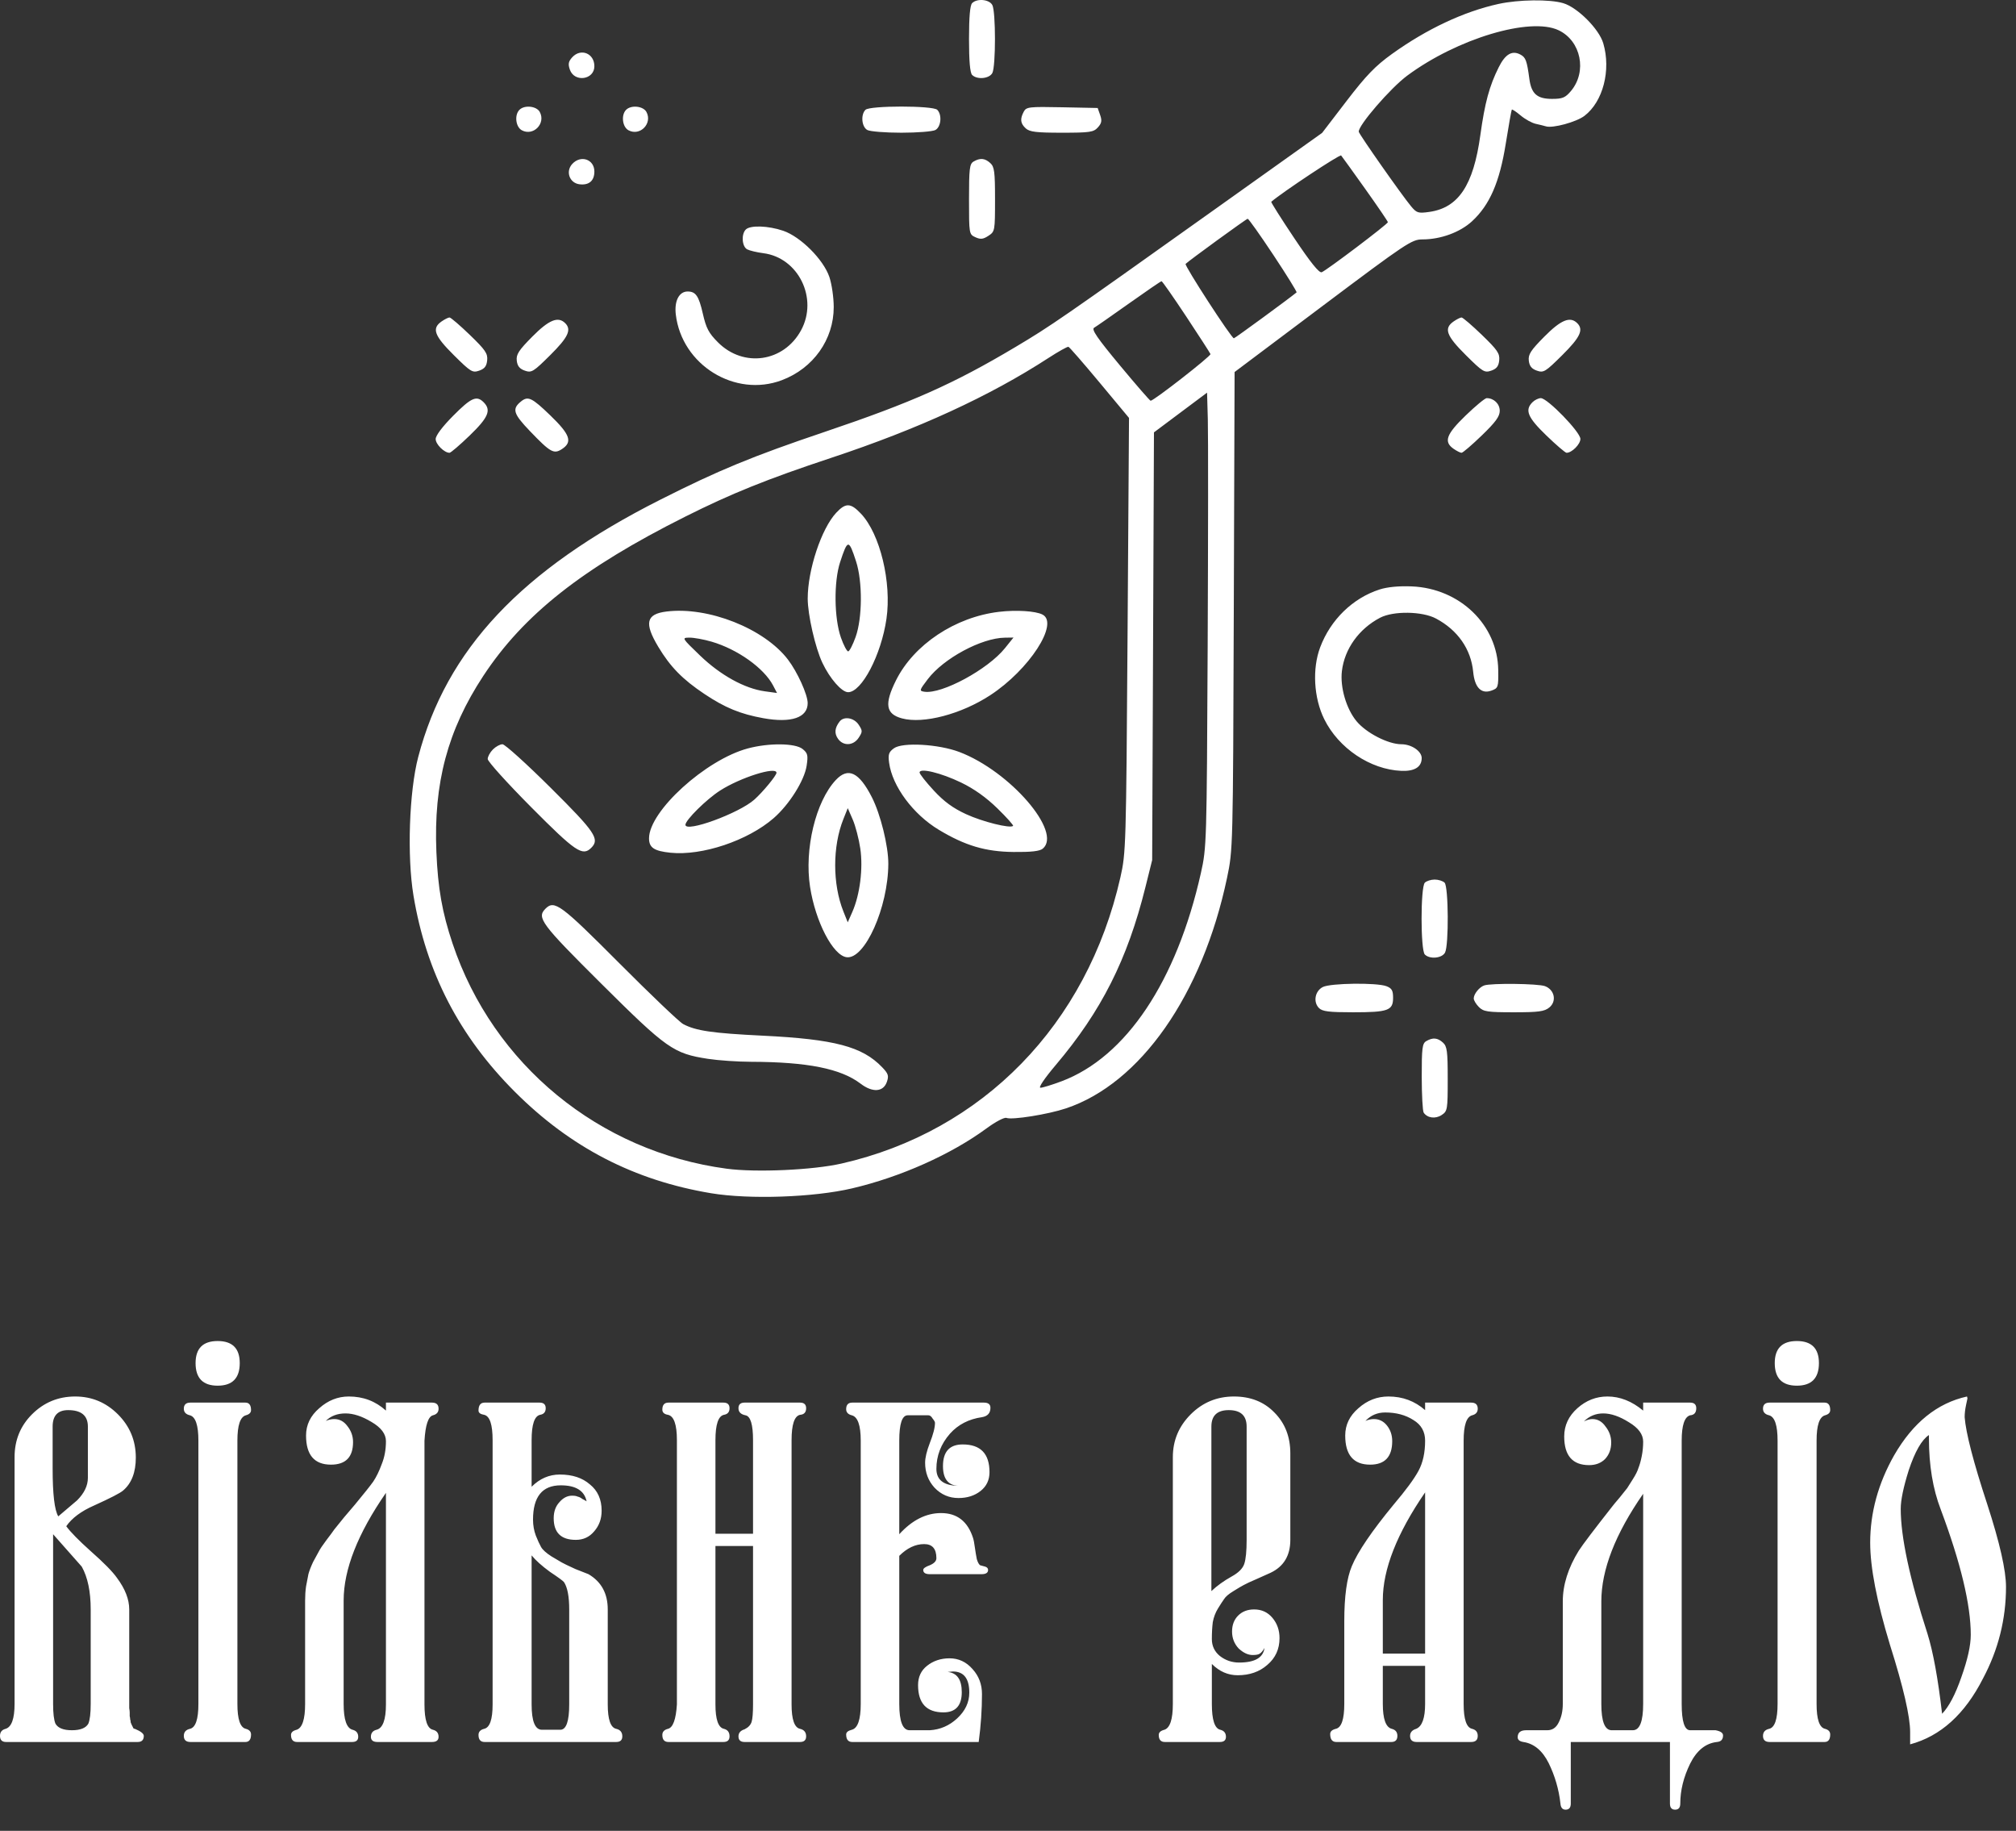 <svg width="2042" height="1854" viewBox="0 0 2042 1854" fill="none" xmlns="http://www.w3.org/2000/svg">
<rect x="0" y="0" width="2042" height="1854" fill="#333333" stroke="none"/>
<path fill-rule="evenodd" clip-rule="evenodd" d="M984.671 3.161C982.547 5.285 981.509 17.214 981.509 39.526C981.509 61.837 982.547 73.767 984.671 75.891C989.68 80.9 1002.04 79.733 1005.13 73.957C1008.68 67.329 1008.68 11.722 1005.13 5.095C1002.04 -0.681 989.68 -1.849 984.671 3.161ZM1517.7 4.017C1482.71 11.706 1444.95 29.454 1409.81 54.725C1393.09 66.747 1383.74 76.436 1363.98 102.2L1339.17 134.57L1230.83 211.741C1074.13 323.358 1064.72 329.859 1028.37 351.504C965.75 388.791 923.51 407.572 835.255 437.367C761.817 462.159 728.124 476.065 668.423 506.213C527.854 577.209 452.171 657.711 423.594 766.632C414.44 801.527 412.2 867.166 418.812 906.909C431.735 984.619 465.123 1049.22 521.508 1105.6C577.93 1162.02 642.485 1195.37 720.339 1208.32C759.05 1214.76 824.1 1212.52 862.961 1203.41C912.282 1191.85 963.423 1169.02 999.491 1142.47C1008.37 1135.94 1017.32 1131.24 1019.38 1132.03C1025.22 1134.27 1061.44 1128.49 1079.68 1122.4C1155.17 1097.2 1217.87 1007.51 1242.85 889.019C1248.85 860.538 1248.89 858.989 1249.7 618.552L1250.51 376.727L1339.96 309.581C1424.8 245.897 1430 242.432 1440.83 242.432C1459.24 242.432 1478.91 235.233 1491.01 224.07C1508.92 207.548 1518.92 184.57 1525.16 145.58C1528.13 127.107 1530.88 111.55 1531.3 111.007C1531.71 110.464 1535.74 113.131 1540.26 116.936C1544.78 120.738 1551.65 124.543 1555.53 125.389C1559.4 126.235 1564.06 127.387 1565.89 127.951C1572.79 130.083 1596.7 123.568 1604.89 117.323C1623.71 102.967 1631.98 71.034 1623.93 43.784C1619.65 29.309 1597.82 7.48 1583.35 3.203C1569.54 -0.876 1538.2 -0.486 1517.7 4.017ZM1578.7 30.627C1601.44 41.42 1607.76 72.489 1591.22 92.152C1585.47 98.977 1582.68 100.134 1571.97 100.134C1556.97 100.134 1551.13 94.998 1549.11 80.038C1546.59 61.353 1545.42 58.146 1540.04 55.265C1531.6 50.751 1524.74 54.744 1518.08 68.049C1508.57 87.045 1503.97 104.026 1499.41 137.026C1492.4 187.734 1477.21 210.484 1447.61 214.608C1436.43 216.165 1434.9 215.68 1429.16 208.768C1419.66 197.329 1376.64 136.025 1376.3 133.432C1375.47 127.287 1408.38 89.174 1425.38 76.586C1476.02 39.091 1549.87 16.953 1578.7 30.627ZM579.569 58.051C575.738 62.283 575.25 64.9 577.232 70.568C581.822 83.701 602.04 80.842 602.04 67.06C602.04 53.987 588.25 48.459 579.569 58.051ZM526.146 111.202C520.897 116.451 522.325 128.583 528.586 131.935C540.221 138.159 553.017 125.11 546.753 113.41C543.522 107.37 531.287 106.061 526.146 111.202ZM634.189 111.202C628.94 116.451 630.368 128.583 636.629 131.935C648.264 138.159 661.06 125.11 654.796 113.41C651.566 107.37 639.33 106.061 634.189 111.202ZM876.628 111.202C871.618 116.211 872.786 128.573 878.562 131.664C881.366 133.163 896.861 134.391 912.993 134.391C929.126 134.391 944.621 133.163 947.425 131.664C953.201 128.573 954.369 116.211 949.359 111.202C944.977 106.819 881.01 106.819 876.628 111.202ZM1036.98 113.062C1033 120.504 1033.55 125.068 1039.03 130.03C1042.95 133.579 1049.75 134.391 1075.52 134.391C1103.99 134.391 1107.67 133.853 1112.02 129.042C1115.86 124.804 1116.34 122.201 1114.35 116.525L1111.83 109.357L1075.79 108.625C1042.27 107.945 1039.55 108.256 1036.98 113.062ZM1382.96 191.487C1395.51 209.121 1405.78 224.202 1405.78 225.003C1405.78 226.866 1343.77 273.746 1338.76 275.667C1336.17 276.66 1327.51 265.911 1310.89 241.088C1297.63 221.28 1287.17 204.736 1287.65 204.328C1298.97 194.588 1357.21 156.005 1358.43 157.43C1359.38 158.526 1370.41 173.852 1382.96 191.487ZM579.569 166.092C572.628 173.76 576.913 185.45 587.096 186.625C596.638 187.726 602.04 183.052 602.04 173.689C602.04 161.272 588.173 156.584 579.569 166.092ZM986.12 163.588C982.088 165.936 981.509 170.746 981.509 201.774C981.509 236.927 981.572 237.304 987.989 240.227C993.177 242.593 995.802 242.306 1001.16 238.793C1007.74 234.487 1007.86 233.802 1007.86 201.935C1007.86 173.826 1007.21 168.88 1003.04 165.104C997.56 160.142 992.774 159.715 986.12 163.588ZM1289.85 258.28C1303.32 278.592 1313.87 295.607 1313.29 296.094C1305.93 302.218 1250.8 342.568 1249.79 342.568C1247.3 342.568 1199.39 268.742 1200.9 267.234C1204.22 263.917 1262.28 221.701 1263.76 221.533C1264.64 221.433 1276.38 237.968 1289.85 258.28ZM755.408 232.419C750.631 237.196 751.537 249.79 756.858 252.522C759.395 253.827 766.706 255.56 773.106 256.375C808.726 260.915 828.957 302.192 811.385 334.475C793.864 366.669 753.15 372.598 727.278 346.723C717.852 337.3 715.266 332.396 711.87 317.505C707.822 299.755 704.755 295.254 696.657 295.175C687.879 295.09 682.88 304.69 684.516 318.496C690.564 369.565 744.478 402.913 791.982 384.97C823.781 372.962 844.478 343.793 844.478 310.993C844.478 301.338 842.491 287.596 840.062 280.452C834.056 262.791 810.943 239.678 793.282 233.673C778.105 228.511 759.917 227.91 755.408 232.419ZM1201.55 320.549C1214.59 340.265 1225.64 357.359 1226.09 358.54C1226.83 360.479 1168.7 405.811 1165.47 405.811C1164.72 405.811 1150.69 389.666 1134.29 369.934C1111.45 342.449 1105.34 333.55 1108.21 331.898C1110.27 330.712 1126.18 319.634 1143.57 307.281C1160.97 294.927 1175.79 284.792 1176.51 284.761C1177.24 284.729 1188.5 300.832 1201.55 320.549ZM447.151 325.59C437.158 332.586 439.885 339.996 459.681 359.638C476.781 376.606 478.578 377.705 485.374 375.331C490.863 373.412 492.874 370.798 493.464 364.814C494.136 357.978 491.654 354.347 475.932 339.169C465.858 329.445 456.579 321.487 455.312 321.487C454.044 321.487 450.371 323.334 447.151 325.59ZM1472.24 325.59C1462.25 332.586 1464.98 339.996 1484.77 359.638C1501.87 376.606 1503.67 377.705 1510.47 375.331C1515.96 373.412 1517.97 370.798 1518.56 364.814C1519.23 357.978 1516.75 354.347 1501.03 339.169C1490.95 329.445 1481.67 321.487 1480.4 321.487C1479.14 321.487 1475.46 323.334 1472.24 325.59ZM539.166 340.876C525.355 354.811 522.707 358.903 523.432 365.201C524.064 370.714 526.291 373.47 531.606 375.331C538.402 377.705 540.199 376.606 557.299 359.638C575.514 341.564 579.127 333.885 572.525 327.284C565.308 320.066 556.053 323.837 539.166 340.876ZM1564.26 340.876C1550.45 354.811 1547.8 358.903 1548.52 365.201C1549.16 370.714 1551.38 373.47 1556.7 375.331C1563.5 377.705 1565.29 376.606 1582.39 359.638C1600.61 341.564 1604.22 333.885 1597.62 327.284C1590.4 320.066 1581.15 323.837 1564.26 340.876ZM1113.85 387.495L1143.57 423.198L1142.1 643.104C1140.66 857.4 1140.47 863.661 1134.82 888.568C1101.07 1037.37 995.465 1145.68 852.384 1178.25C823.315 1184.86 765.781 1187.44 736.024 1183.47C606.912 1166.2 499.567 1078.06 458.437 955.535C447.894 924.13 443.559 899.636 442.017 862.733C439.105 793.06 453.393 739.416 489.49 684.508C530.341 622.371 589.986 575.323 693.966 523.228C741.123 499.599 776.891 485.198 842.225 463.534C930.251 434.347 1002.32 401.221 1061.88 362.563C1072.03 355.981 1081.18 350.863 1082.23 351.193C1083.27 351.522 1097.5 367.857 1113.85 387.495ZM1223.24 654.833C1222.31 853.742 1222.18 858.259 1216.38 884.091C1191.76 993.806 1140.55 1070.35 1075.33 1094.9C1065.7 1098.52 1056.03 1101.49 1053.86 1101.49C1051.53 1101.49 1057.92 1092.02 1069.41 1078.43C1115.64 1023.79 1141.93 971.694 1160.14 898.584L1167.03 870.915L1167.93 654.375L1168.84 437.834L1195.73 417.722L1222.63 397.614L1223.4 424.771C1223.83 439.707 1223.75 543.234 1223.24 654.833ZM459.009 421.029C448.081 432.042 441.292 441.072 441.292 444.596C441.292 449.884 449.983 458.514 455.312 458.514C456.579 458.514 465.802 450.612 475.806 440.954C494.732 422.682 497.823 415.285 489.857 407.316C482.734 400.196 477.274 402.623 459.009 421.029ZM527.809 406.47C518.391 414.057 519.843 418.916 536.816 436.598C557.589 458.238 560.978 460.125 569.276 454.688C580.112 447.589 577.495 440.042 557.497 420.737C538.798 402.686 534.858 400.791 527.809 406.47ZM1484.58 420.737C1464.91 439.726 1462.12 447.326 1472.24 454.411C1475.46 456.667 1479.14 458.514 1480.4 458.514C1481.67 458.514 1490.9 450.612 1500.9 440.954C1514.89 427.451 1519.09 421.688 1519.09 416.012C1519.09 408.934 1513.14 403.176 1505.83 403.176C1504.15 403.176 1494.58 411.079 1484.58 420.737ZM1552.22 407.316C1544.25 415.285 1547.34 422.682 1566.27 440.954C1576.27 450.612 1585.49 458.514 1586.76 458.514C1592.15 458.514 1600.78 449.858 1600.78 444.459C1600.78 437.552 1567.42 403.176 1560.72 403.176C1558.32 403.176 1554.5 405.039 1552.22 407.316ZM846.974 519.273C832.024 535.274 818.126 577.101 818.126 606.083C818.126 622.476 825.745 655.848 832.978 671.153C840.568 687.201 852.6 700.948 859.059 700.948C872.825 700.948 892.563 663.21 897.88 626.732C903.277 589.713 891.43 540.702 872.14 520.251C861.644 509.122 856.637 508.928 846.974 519.273ZM867.093 568.448C873.771 589.023 873.547 625.831 866.627 645.107C863.865 652.801 860.534 659.323 859.222 659.6C857.912 659.877 854.553 653.581 851.754 645.61C844.855 625.939 844.47 588.97 850.963 569.191C858.637 545.814 859.733 545.764 867.093 568.448ZM1397.51 596.881C1370.26 605.616 1347.77 627.456 1337.23 655.408C1329.03 677.134 1330.68 706.682 1341.29 728.188C1355.87 757.733 1387.87 779.223 1419.33 780.593C1432.84 781.181 1440.03 776.682 1440.03 767.641C1440.03 760.679 1429.7 753.651 1419.47 753.651C1406.11 753.651 1383.94 742.278 1374.06 730.357C1363.67 717.813 1357.26 695.949 1359.2 679.606C1361.86 657.123 1376.39 636.819 1397.87 625.551C1411.31 618.505 1440.58 618.919 1454.53 626.35C1476.57 638.097 1489.96 657.321 1492.19 680.41C1493.72 696.229 1500.32 703.022 1510.6 699.351C1517.51 696.89 1517.76 696.115 1517.55 678.449C1516.98 632.83 1478.71 595.837 1429.98 593.806C1417.08 593.268 1405.29 594.385 1397.51 596.881ZM674.982 619.266C654.451 621.841 652.356 630.956 666.768 654.989C678.927 675.269 691.362 687.97 713.556 702.777C734.414 716.696 749.859 723.044 773.127 727.263C801.469 732.401 818.155 726.725 818.1 711.96C818.068 703.362 807.683 680.463 798.141 667.953C774.095 636.427 717.264 613.962 674.982 619.266ZM1011.81 619.572C967.563 624.829 925.679 652.675 907.599 688.853C895.567 712.928 897.143 723.031 913.623 727.468C935.237 733.289 973.532 723.244 1002.96 704.037C1042.46 678.252 1073.02 631.14 1055.95 622.334C1048.92 618.705 1029.4 617.482 1011.81 619.572ZM720.803 649.787C747.013 657.437 773.826 676.528 783.041 694.097L787.049 701.739L774.669 700.042C754.23 697.241 729.789 683.751 709.108 663.856C690.503 645.955 690.398 645.776 698.404 645.694C702.852 645.647 712.932 647.489 720.803 649.787ZM1017.9 656.377C1000.63 677.872 953.965 703.104 936.352 700.474C930.963 699.67 931.116 699.093 939.727 687.772C955.797 666.649 994.107 646.034 1017.87 645.723L1026.55 645.61L1017.9 656.377ZM850.481 730.594C845.472 737.066 844.934 742.589 848.779 748.078C854.136 755.728 864.403 755.23 869.755 747.063C873.753 740.96 873.753 739.991 869.755 733.888C865.101 726.786 854.79 725.023 850.481 730.594ZM499.267 758.922C496.368 761.82 493.997 766.189 493.997 768.627C493.997 771.067 513.813 793.005 538.036 817.377C582.982 862.607 590.031 867.376 598.877 858.53C607.724 849.684 602.954 842.635 557.724 797.69C533.351 773.468 511.413 753.651 508.972 753.651C506.535 753.651 502.166 756.023 499.267 758.922ZM757.517 757.875C714.763 769.317 657.503 821.351 657.403 848.854C657.371 858.343 662.468 861.782 679.117 863.5C711.116 866.805 757.369 851.31 783.637 828.489C799.435 814.763 814.806 790.332 817.048 775.375C818.637 764.774 818.124 762.656 812.932 758.455C805.527 752.457 778.806 752.178 757.517 757.875ZM905.449 757.746C900.228 761.541 899.441 763.915 900.579 772.411C903.768 796.169 924.873 824.621 950.938 840.287C977.645 856.343 998.195 862.443 1026.55 862.744C1044.43 862.931 1053.11 861.951 1056.2 859.394C1076.32 842.724 1023.07 780.983 971.769 761.504C950.672 753.496 914.142 751.424 905.449 757.746ZM786.504 782.546C786.504 785.286 772.701 802.012 764.105 809.688C748.523 823.601 694.272 843.433 694.272 835.217C694.272 830.434 715.53 809.424 729.328 800.57C750.006 787.302 786.504 775.797 786.504 782.546ZM973.511 792.438C986.613 798.762 998.885 807.493 1010.25 818.579C1019.63 827.733 1026.78 835.723 1026.15 836.334C1023.23 839.133 995.233 832.158 978.581 824.481C965.236 818.331 956.198 811.714 945.799 800.48C937.901 791.95 931.44 783.75 931.44 782.256C931.44 777.354 953.138 782.606 973.511 792.438ZM846.578 789.885C826.195 811.635 814.577 859.879 820.511 898.129C825.969 933.295 843.595 967.304 857.399 969.296C875.874 971.96 899.633 918.878 899.773 874.631C899.828 856.578 891.87 824.437 883.094 807.266C870.116 781.871 859.032 776.595 846.578 789.885ZM871.386 859.207C874.375 879.343 871.012 906.087 863.296 923.521L858.677 933.964L854.281 922.983C843.195 895.272 843.179 857.136 854.247 829.478L858.692 818.365L863.72 829.891C866.485 836.232 869.934 849.423 871.386 859.207ZM1443.2 893.841C1438.81 898.223 1438.81 962.189 1443.2 966.571C1448.21 971.581 1460.57 970.413 1463.66 964.637C1467.58 957.314 1467.21 897.828 1463.22 893.841C1461.48 892.102 1456.98 890.679 1453.21 890.679C1449.44 890.679 1444.93 892.102 1443.2 893.841ZM552.498 920.193C543.412 929.279 548.013 935.45 609.287 996.354C675.393 1062.06 682.232 1066.87 717.177 1072.23C727.599 1073.83 747.165 1075.17 760.658 1075.21C817.842 1075.37 851.701 1082.12 871.676 1097.36C883.801 1106.61 894.695 1105.88 898.297 1095.58C900.46 1089.39 899.77 1087.23 893.543 1080.74C873.439 1059.75 845.256 1052.32 772.334 1048.75C721.543 1046.26 704.802 1043.82 692.019 1037.03C688.184 1035 658.971 1007.16 627.098 975.18C567.856 915.737 561.579 911.112 552.498 920.193ZM1339.9 999.479C1331.95 1003.48 1329.89 1014.69 1335.99 1020.79C1339.45 1024.25 1346.11 1025.07 1370.56 1025.07C1406.07 1025.07 1411.05 1023.27 1411.05 1010.42C1411.05 1002.97 1409.76 1000.74 1404.29 998.654C1394.44 994.912 1347.78 995.51 1339.9 999.479ZM1503.28 997.914C1498.26 999.708 1492.74 1006.6 1492.74 1011.08C1492.74 1012.98 1495.11 1016.9 1498.01 1019.8C1502.66 1024.45 1506.79 1025.07 1533.29 1025.07C1558.46 1025.07 1564.27 1024.29 1569.26 1020.25C1577 1013.98 1574.68 1002.32 1564.96 998.628C1558.02 995.987 1510.21 995.434 1503.28 997.914ZM1444.65 1054.27C1440.63 1056.61 1440.04 1061.3 1440.07 1090.42C1440.1 1108.83 1440.98 1125.16 1442.05 1126.72C1445.79 1132.18 1453.89 1133.27 1460.17 1129.16C1466.14 1125.24 1466.39 1123.83 1466.39 1092.62C1466.39 1064.51 1465.74 1059.56 1461.57 1055.78C1456.08 1050.82 1451.3 1050.4 1444.65 1054.27Z" fill="white"/>
<path d="M67.116 1545.52C71.559 1551.55 79.809 1559.95 91.868 1570.74C105.196 1582.49 114.081 1591.53 118.524 1597.88C126.775 1608.98 130.9 1619.61 130.9 1629.77V1725.44C130.9 1726.4 130.9 1727.82 130.9 1729.73C131.217 1731.63 131.376 1733.06 131.376 1734.01C131.376 1734.96 131.376 1736.23 131.376 1737.82C131.693 1739.09 131.852 1740.2 131.852 1741.15C132.169 1741.79 132.328 1742.74 132.328 1744.01C132.645 1744.96 132.963 1745.75 133.28 1746.39C133.597 1747.02 133.915 1747.66 134.232 1748.29C134.549 1748.93 134.867 1749.56 135.184 1750.2C135.501 1750.51 135.977 1750.67 136.612 1750.67C142.641 1753.21 145.656 1755.59 145.656 1757.81C145.656 1761.94 143.593 1764 139.468 1764H6.188C2.063 1764 0 1761.94 0 1757.81C0 1754 1.904 1751.62 5.712 1750.67C11.741 1748.77 14.756 1740.36 14.756 1725.44V1475.54C14.756 1458.41 20.627 1443.97 32.368 1432.23C44.427 1420.17 59.024 1414.14 76.16 1414.14C92.979 1414.14 107.417 1420.17 119.476 1432.23C131.535 1444.29 137.564 1458.88 137.564 1476.02C137.564 1490.93 133.28 1502.04 124.712 1509.34C121.856 1511.88 112.019 1516.96 95.2 1524.57C82.189 1530.28 72.828 1537.27 67.116 1545.52ZM59.024 1535.52L78.064 1519.34C85.363 1512.04 89.012 1504.42 89.012 1496.49V1444.6C89.012 1433.5 82.348 1427.94 69.02 1427.94C58.548 1427.94 53.312 1433.5 53.312 1444.6V1486.97C53.312 1512.99 55.216 1529.17 59.024 1535.52ZM53.788 1725.44C53.788 1734.96 54.581 1741.63 56.168 1745.44C58.707 1749.88 64.26 1752.1 72.828 1752.1C81.396 1752.1 86.949 1749.88 89.488 1745.44C91.075 1741.63 91.868 1734.96 91.868 1725.44V1629.77C91.868 1611.68 88.853 1597.24 82.824 1586.45L53.788 1553.61V1725.44ZM198.098 1380.34C198.098 1365.43 205.555 1357.97 220.47 1357.97C235.384 1357.97 242.842 1365.43 242.842 1380.34C242.842 1395.58 235.384 1403.19 220.47 1403.19C205.555 1403.19 198.098 1395.58 198.098 1380.34ZM248.554 1420.33C252.362 1420.33 254.266 1422.87 254.266 1427.94C254.266 1430.48 252.52 1432.23 249.03 1433.18C243.318 1434.77 240.462 1443.33 240.462 1458.88V1725.44C240.462 1740.99 243.318 1749.4 249.03 1750.67C252.52 1751.62 254.266 1753.53 254.266 1756.38C254.266 1761.46 252.362 1764 248.554 1764H192.862C188.419 1764 186.198 1761.94 186.198 1757.81C186.198 1754 188.26 1751.62 192.386 1750.67C198.098 1749.4 200.954 1740.99 200.954 1725.44V1458.88C200.954 1443.33 198.098 1434.77 192.386 1433.18C188.26 1432.23 186.198 1430.01 186.198 1426.52C186.198 1422.39 188.419 1420.33 192.862 1420.33H248.554ZM437.567 1420.33C442.009 1420.33 444.231 1422.39 444.231 1426.52C444.231 1430.01 442.327 1432.23 438.519 1433.18C433.759 1434.45 430.903 1443.02 429.951 1458.88V1725.92C429.951 1741.79 432.807 1750.35 438.519 1751.62C442.327 1752.58 444.231 1754.96 444.231 1758.76C444.231 1762.25 442.009 1764 437.567 1764H382.351C377.908 1764 375.687 1762.25 375.687 1758.76C375.687 1754.96 377.591 1752.58 381.399 1751.62C387.745 1750.04 390.919 1741.47 390.919 1725.92V1511.72C362.359 1552.97 348.079 1589.31 348.079 1620.72V1725.44C348.079 1741.31 351.093 1750.04 357.123 1751.62C360.931 1752.58 362.835 1754.96 362.835 1758.76C362.835 1762.25 360.772 1764 356.647 1764H300.955C296.829 1764 294.767 1761.62 294.767 1756.86C294.767 1754.32 296.671 1752.58 300.479 1751.62C306.191 1749.72 309.047 1740.99 309.047 1725.44V1620.72C309.047 1615.65 309.364 1610.89 309.999 1606.44C310.951 1601.68 311.744 1597.56 312.379 1594.07C313.331 1590.58 314.917 1586.45 317.139 1581.69C319.677 1576.93 321.581 1573.44 322.851 1571.22C324.12 1568.68 326.659 1564.87 330.467 1559.8C334.592 1554.4 337.289 1550.75 338.559 1548.85C340.145 1546.94 343.477 1542.82 348.555 1536.47C353.949 1530.13 357.599 1525.84 359.503 1523.62C368.705 1512.51 374.893 1504.74 378.067 1500.3C381.24 1495.54 384.096 1489.67 386.635 1482.68C389.491 1475.7 390.919 1467.93 390.919 1459.36C390.919 1452.06 386 1445.56 376.163 1439.84C366.643 1434.13 357.916 1431.28 349.983 1431.28C341.732 1431.28 335.068 1433.81 329.991 1438.89C332.847 1437.62 335.703 1436.99 338.559 1436.99C343.953 1436.99 348.396 1439.37 351.887 1444.13C355.695 1448.89 357.599 1454.28 357.599 1460.31C357.599 1475.54 350.141 1483.16 335.227 1483.16C318.408 1483.16 309.999 1473.32 309.999 1453.65C309.999 1442.86 314.441 1433.66 323.327 1426.04C332.212 1418.11 342.208 1414.14 353.315 1414.14C367.912 1414.14 380.447 1418.9 390.919 1428.42V1420.33H437.567ZM576.551 1629.77C576.551 1616.76 574.806 1607.55 571.315 1602.16C570.363 1600.89 565.603 1597.4 557.035 1591.69C548.785 1585.66 542.597 1580.11 538.471 1575.03V1725.92C538.471 1743.06 541.962 1751.62 548.943 1751.62H567.507C573.537 1751.62 576.551 1743.06 576.551 1725.92V1629.77ZM630.339 1758.29C630.339 1762.1 628.277 1764 624.151 1764H490.871C486.746 1764 484.683 1761.62 484.683 1756.86C484.683 1753.69 486.587 1751.62 490.395 1750.67C496.107 1749.4 498.963 1741.15 498.963 1725.92V1458.41C498.963 1442.54 496.107 1433.97 490.395 1432.7C486.587 1432.07 484.683 1430.64 484.683 1428.42C484.683 1423.03 486.746 1420.33 490.871 1420.33H546.563C550.689 1420.33 552.751 1422.23 552.751 1426.04C552.751 1429.85 550.847 1432.07 547.039 1432.7C541.327 1433.97 538.471 1442.54 538.471 1458.41V1505.53C546.722 1497.28 556.242 1493.16 567.031 1493.16C579.725 1493.16 589.879 1496.49 597.495 1503.15C605.429 1509.5 609.395 1518.38 609.395 1529.81C609.395 1538.06 606.857 1545.04 601.779 1550.75C597.019 1556.46 590.831 1559.32 583.215 1559.32C568.301 1559.32 560.843 1552.02 560.843 1537.42C560.843 1530.76 562.747 1525.37 566.555 1521.24C570.363 1516.8 574.647 1514.58 579.407 1514.58C581.946 1514.58 583.85 1514.89 585.119 1515.53C586.706 1515.85 588.293 1516.64 589.879 1517.91C591.783 1518.86 593.211 1519.65 594.163 1520.29C591.942 1509.5 583.215 1504.1 567.983 1504.1C549.261 1504.1 539.899 1515.69 539.899 1538.85C539.899 1544.56 540.851 1549.96 542.755 1555.04C544.659 1559.8 546.405 1563.6 547.991 1566.46C549.578 1569.32 553.069 1572.49 558.463 1575.98C563.858 1579.15 567.349 1581.22 568.935 1582.17C570.522 1583.12 575.123 1585.34 582.739 1588.83C590.673 1592.01 595.115 1593.75 596.067 1594.07C609.078 1601.68 615.583 1613.58 615.583 1629.77V1725.92C615.583 1741.15 618.439 1749.4 624.151 1750.67C628.277 1751.62 630.339 1754.16 630.339 1758.29ZM724.669 1553.13H762.749V1458.41C762.749 1442.54 760.21 1434.13 755.133 1433.18C750.373 1432.23 747.993 1429.85 747.993 1426.04C747.993 1422.23 750.056 1420.33 754.181 1420.33H810.349C814.474 1420.33 816.537 1422.23 816.537 1426.04C816.537 1430.17 814.474 1432.39 810.349 1432.7C804.637 1433.97 801.781 1442.54 801.781 1458.41V1725.92C801.781 1741.15 804.637 1749.4 810.349 1750.67C814.474 1751.62 816.537 1754.16 816.537 1758.29C816.537 1762.1 814.474 1764 810.349 1764H754.181C750.056 1764 747.993 1762.1 747.993 1758.29C747.993 1754.8 750.056 1752.42 754.181 1751.15C757.989 1749.24 760.369 1746.71 761.321 1743.53C762.273 1740.36 762.749 1734.49 762.749 1725.92V1565.51H724.669V1725.92C724.669 1741.15 727.525 1749.4 733.237 1750.67C737.045 1751.62 738.949 1754.16 738.949 1758.29C738.949 1762.1 736.886 1764 732.761 1764H677.069C672.944 1764 670.881 1761.62 670.881 1756.86C670.881 1753.69 672.785 1751.62 676.593 1750.67C681.67 1749.4 684.685 1741.15 685.637 1725.92V1458.41C685.637 1442.54 682.622 1433.97 676.593 1432.7C672.785 1432.07 670.881 1430.32 670.881 1427.47C670.881 1422.71 672.944 1420.33 677.069 1420.33H732.761C736.886 1420.33 738.949 1422.23 738.949 1426.04C738.949 1429.85 737.045 1432.07 733.237 1432.7C727.525 1433.97 724.669 1442.54 724.669 1458.41V1553.13ZM863.267 1764C859.142 1764 857.079 1761.46 857.079 1756.38C857.079 1754.16 858.983 1752.58 862.791 1751.62C868.82 1750.04 871.835 1741.31 871.835 1725.44V1458.88C871.835 1443.33 868.82 1434.77 862.791 1433.18C858.983 1432.23 857.079 1430.17 857.079 1426.99C857.079 1422.55 859.142 1420.33 863.267 1420.33H996.547C1000.99 1420.33 1003.21 1422.07 1003.21 1425.56C1003.21 1430.96 1000.35 1434.13 994.643 1435.08C981.315 1436.99 970.526 1442.54 962.275 1451.74C953.072 1462.22 948.471 1474.12 948.471 1487.44C948.471 1498.55 955.77 1504.26 970.367 1504.58C960.212 1503.95 955.135 1497.28 955.135 1484.59C955.135 1469.99 961.799 1462.69 975.127 1462.69C993.215 1462.69 1002.26 1472.05 1002.26 1490.78C1002.26 1498.71 999.244 1505.06 993.215 1509.82C987.186 1514.58 979.728 1516.96 970.843 1516.96C961.323 1516.96 953.231 1513.47 946.567 1506.48C940.22 1499.5 937.047 1491.09 937.047 1481.26C937.047 1476.18 938.634 1469.51 941.807 1461.26C945.298 1452.38 947.043 1445.56 947.043 1440.8C947.043 1439.84 946.25 1438.42 944.663 1436.51C943.394 1434.29 941.966 1433.18 940.379 1433.18H919.435C913.723 1433.18 910.867 1441.75 910.867 1458.88V1553.61C923.878 1539.33 937.999 1532.19 953.231 1532.19C969.415 1532.19 980.204 1540.6 985.599 1557.42C986.234 1559.32 986.868 1562.65 987.503 1567.41C988.138 1571.85 988.772 1575.66 989.407 1578.84C990.359 1582.01 991.47 1584.07 992.739 1585.02L997.975 1586.45C999.879 1587.09 1000.83 1588.2 1000.83 1589.78C1000.83 1592.64 998.61 1594.07 994.167 1594.07H941.807C937.364 1594.07 935.143 1592.64 935.143 1589.78C935.143 1588.2 937.364 1586.61 941.807 1585.02C946.25 1583.12 948.471 1580.74 948.471 1577.88C948.471 1568.36 944.346 1563.6 936.095 1563.6C927.21 1563.6 918.8 1567.57 910.867 1575.5V1725.44C910.867 1743.21 914.358 1752.1 921.339 1752.1H941.807C952.279 1751.47 961.482 1747.5 969.415 1740.2C977.666 1732.58 981.791 1723.86 981.791 1714.02C981.791 1699.74 976.238 1692.6 965.131 1692.6L959.895 1693.08C969.415 1694.03 974.175 1700.85 974.175 1713.54C974.175 1727.19 967.987 1734.01 955.611 1734.01C938.475 1734.01 929.907 1724.81 929.907 1706.4C929.907 1698.15 932.922 1691.65 938.951 1686.89C945.298 1681.81 952.914 1679.27 961.799 1679.27C971.002 1679.27 978.776 1682.92 985.123 1690.22C991.47 1697.2 994.643 1705.61 994.643 1715.45C994.643 1731.31 993.532 1747.5 991.311 1764H863.267ZM1262.71 1444.6C1262.71 1433.5 1256.68 1427.94 1244.62 1427.94C1232.88 1427.94 1227.01 1433.5 1227.01 1444.6V1611.2C1232.72 1605.81 1239.54 1600.89 1247.47 1596.45C1254.45 1592.64 1258.74 1588.36 1260.33 1583.6C1261.91 1578.84 1262.71 1570.74 1262.71 1559.32V1444.6ZM1306.97 1559.32C1306.97 1575.19 1300.31 1586.29 1286.98 1592.64C1284.76 1593.59 1280.16 1595.65 1273.18 1598.83C1266.51 1601.68 1262.07 1603.75 1259.85 1605.02C1257.95 1605.97 1254.45 1608.03 1249.38 1611.2C1244.62 1614.06 1241.44 1616.76 1239.86 1619.3C1238.27 1621.52 1236.21 1624.69 1233.67 1628.82C1231.13 1632.94 1229.39 1637.54 1228.43 1642.62C1227.8 1647.7 1227.48 1653.41 1227.48 1659.76C1227.48 1666.74 1230.18 1672.45 1235.57 1676.89C1241.29 1681.33 1247.79 1683.56 1255.09 1683.56C1270.96 1683.56 1279.52 1678.64 1280.79 1668.8C1279.21 1671.66 1277.62 1673.56 1276.03 1674.51C1274.76 1675.46 1272.38 1675.94 1268.89 1675.94C1264.13 1675.94 1259.37 1673.72 1254.61 1669.28C1250.17 1664.52 1247.95 1658.8 1247.95 1652.14C1247.95 1645.48 1250.01 1640.08 1254.14 1635.96C1258.26 1631.83 1263.66 1629.77 1270.32 1629.77C1277.94 1629.77 1284.13 1632.62 1288.89 1638.34C1293.65 1644.05 1296.03 1650.87 1296.03 1658.8C1296.03 1669.91 1291.9 1678.95 1283.65 1685.94C1275.72 1692.92 1265.72 1696.41 1253.66 1696.41C1243.82 1696.41 1235.1 1692.6 1227.48 1684.98V1725.44C1227.48 1741.63 1230.34 1750.35 1236.05 1751.62C1239.86 1752.58 1241.76 1754.96 1241.76 1758.76C1241.76 1762.25 1239.7 1764 1235.57 1764H1179.88C1175.76 1764 1173.69 1761.62 1173.69 1756.86C1173.69 1754.32 1175.6 1752.58 1179.41 1751.62C1185.12 1749.72 1187.97 1740.99 1187.97 1725.44V1475.54C1187.97 1458.73 1194 1444.29 1206.06 1432.23C1218.12 1420.17 1232.72 1414.14 1249.85 1414.14C1266.67 1414.14 1280.32 1419.53 1290.79 1430.32C1301.58 1441.11 1306.97 1454.92 1306.97 1471.74V1559.32ZM1490.14 1420.33C1494.58 1420.33 1496.8 1422.39 1496.8 1426.52C1496.8 1430.01 1494.9 1432.23 1491.09 1433.18C1485.38 1434.77 1482.52 1443.33 1482.52 1458.88V1725.44C1482.52 1740.99 1485.38 1749.4 1491.09 1750.67C1494.9 1751.62 1496.8 1754 1496.8 1757.81C1496.8 1761.94 1494.58 1764 1490.14 1764H1434.92C1430.48 1764 1428.26 1761.94 1428.26 1757.81C1428.26 1754.32 1430.32 1751.94 1434.45 1750.67C1440.48 1748.13 1443.49 1739.72 1443.49 1725.44V1686.89H1400.65V1725.44C1400.65 1740.68 1403.67 1749.09 1409.7 1750.67C1413.5 1751.62 1415.41 1754 1415.41 1757.81C1415.41 1761.94 1413.35 1764 1409.22 1764H1353.53C1349.4 1764 1347.34 1761.3 1347.34 1755.91C1347.34 1753.37 1349.24 1751.62 1353.05 1750.67C1358.76 1749.4 1361.62 1740.99 1361.62 1725.44V1641.67C1361.62 1616.6 1364.16 1598.03 1369.24 1585.98C1375.27 1571.38 1389.39 1550.59 1411.6 1523.62C1423.98 1509.02 1432.39 1497.6 1436.83 1489.35C1441.27 1481.1 1443.49 1470.94 1443.49 1458.88C1443.49 1449.68 1439.53 1442.7 1431.59 1437.94C1423.66 1432.86 1414.14 1430.32 1403.03 1430.32C1395.1 1430.32 1388.44 1433.18 1383.04 1438.89C1385.9 1437.62 1388.75 1436.99 1391.61 1436.99C1397 1436.99 1401.45 1439.21 1404.94 1443.65C1408.43 1448.09 1410.17 1453.33 1410.17 1459.36C1410.17 1475.23 1402.71 1483.16 1387.8 1483.16C1370.98 1483.16 1362.57 1473.32 1362.57 1453.65C1362.57 1442.86 1367.01 1433.66 1375.9 1426.04C1384.79 1418.11 1394.94 1414.14 1406.36 1414.14C1420.64 1414.14 1433.02 1418.74 1443.49 1427.94V1420.33H1490.14ZM1443.49 1674.51V1511.24C1414.93 1552.81 1400.65 1589.15 1400.65 1620.25V1674.51H1443.49ZM1745.27 1757.34C1745.27 1761.46 1743.21 1763.68 1739.08 1764C1727.66 1765.27 1718.61 1772.57 1711.95 1785.9C1705.28 1799.54 1701.95 1813.03 1701.95 1826.36C1701.95 1830.48 1700.21 1832.54 1696.72 1832.54C1693.23 1832.54 1691.48 1830.48 1691.48 1826.36V1764H1591.04V1826.36C1591.04 1830.48 1589.3 1832.54 1585.81 1832.54C1582.64 1832.54 1580.89 1830.48 1580.57 1826.36C1578.99 1812.08 1575.02 1798.43 1568.67 1785.42C1562.33 1772.73 1553.76 1765.59 1542.97 1764C1539.16 1763.37 1537.26 1761.78 1537.26 1759.24C1537.26 1754.48 1540.11 1752.1 1545.82 1752.1H1567.24C1572.32 1752.1 1576.13 1749.56 1578.67 1744.48C1581.52 1739.09 1582.95 1732.74 1582.95 1725.44V1621.68C1582.95 1604.86 1588.35 1587.72 1599.14 1570.27C1603.26 1563.92 1614.69 1548.85 1633.41 1525.05C1634.36 1523.78 1636.74 1520.92 1640.55 1516.48C1644.36 1511.72 1646.9 1508.55 1648.16 1506.96C1649.43 1505.06 1651.34 1502.04 1653.88 1497.92C1656.73 1493.47 1658.64 1489.67 1659.59 1486.49C1660.86 1483.32 1661.97 1479.35 1662.92 1474.59C1663.87 1469.83 1664.35 1464.91 1664.35 1459.84C1664.35 1452.54 1659.59 1446.03 1650.07 1440.32C1640.55 1434.29 1631.82 1431.28 1623.89 1431.28C1616.27 1431.28 1609.77 1433.97 1604.37 1439.37C1607.55 1437.78 1610.4 1436.99 1612.94 1436.99C1618.34 1436.99 1622.78 1439.53 1626.27 1444.6C1630.08 1449.36 1631.98 1454.76 1631.98 1460.79C1631.98 1467.45 1629.92 1473.01 1625.79 1477.45C1621.67 1481.57 1616.27 1483.64 1609.61 1483.64C1592.79 1483.64 1584.38 1473.96 1584.38 1454.6C1584.38 1443.49 1588.82 1433.97 1597.71 1426.04C1606.59 1418.11 1616.75 1414.14 1628.17 1414.14C1640.87 1414.14 1652.92 1418.9 1664.35 1428.42V1420.33H1711.95C1716.07 1420.33 1718.14 1422.23 1718.14 1426.04C1718.14 1430.48 1716.07 1432.86 1711.95 1433.18C1706.24 1434.77 1703.38 1443.33 1703.38 1458.88V1725.44C1703.38 1743.21 1706.24 1752.1 1711.95 1752.1H1737.65C1742.73 1753.05 1745.27 1754.8 1745.27 1757.34ZM1653.88 1752.1C1660.86 1752.1 1664.35 1743.21 1664.35 1725.44V1512.67C1636.11 1553.29 1621.98 1589.63 1621.98 1621.68V1725.44C1621.98 1743.21 1625.48 1752.1 1632.46 1752.1H1653.88ZM1797.64 1380.34C1797.64 1365.43 1805.1 1357.97 1820.02 1357.97C1834.93 1357.97 1842.39 1365.43 1842.39 1380.34C1842.39 1395.58 1834.93 1403.19 1820.02 1403.19C1805.1 1403.19 1797.64 1395.58 1797.64 1380.34ZM1848.1 1420.33C1851.91 1420.33 1853.81 1422.87 1853.81 1427.94C1853.81 1430.48 1852.07 1432.23 1848.58 1433.18C1842.86 1434.77 1840.01 1443.33 1840.01 1458.88V1725.44C1840.01 1740.99 1842.86 1749.4 1848.58 1750.67C1852.07 1751.62 1853.81 1753.53 1853.81 1756.38C1853.81 1761.46 1851.91 1764 1848.1 1764H1792.41C1787.97 1764 1785.74 1761.94 1785.74 1757.81C1785.74 1754 1787.81 1751.62 1791.93 1750.67C1797.64 1749.4 1800.5 1740.99 1800.5 1725.44V1458.88C1800.5 1443.33 1797.64 1434.77 1791.93 1433.18C1787.81 1432.23 1785.74 1430.01 1785.74 1426.52C1785.74 1422.39 1787.97 1420.33 1792.41 1420.33H1848.1ZM1992.37 1414.14L1992.84 1416.04L1991.42 1422.71C1990.46 1427.15 1989.99 1431.28 1989.99 1435.08C1991.26 1451.27 1998.87 1480.62 2012.84 1523.14C2025.53 1562.18 2031.88 1590.1 2031.88 1606.92C2031.88 1639.61 2024.1 1670.55 2008.55 1699.74C1990.15 1735.92 1965.55 1758.13 1934.77 1766.38V1754C1934.77 1738.14 1927.95 1708.63 1914.3 1665.47C1900.98 1621.68 1894.31 1587.25 1894.31 1562.18C1894.31 1531.71 1902.4 1502.2 1918.59 1473.64C1937.63 1440.64 1962.22 1420.8 1992.37 1414.14ZM1925.25 1527.9C1925.25 1556.46 1934.3 1598.67 1952.38 1654.52C1958.1 1672.93 1963.02 1699.9 1967.14 1735.44C1974.12 1728.14 1980.63 1715.77 1986.66 1698.31C1993 1680.54 1996.18 1666.26 1996.18 1655.47C1996.18 1625.01 1986.02 1582.64 1965.71 1528.38C1957.78 1507.75 1953.81 1483.79 1953.81 1456.5V1453.17C1946.51 1457.93 1939.69 1469.83 1933.34 1488.87C1927.95 1506.01 1925.25 1519.02 1925.25 1527.9Z" fill="white"/>
</svg>

